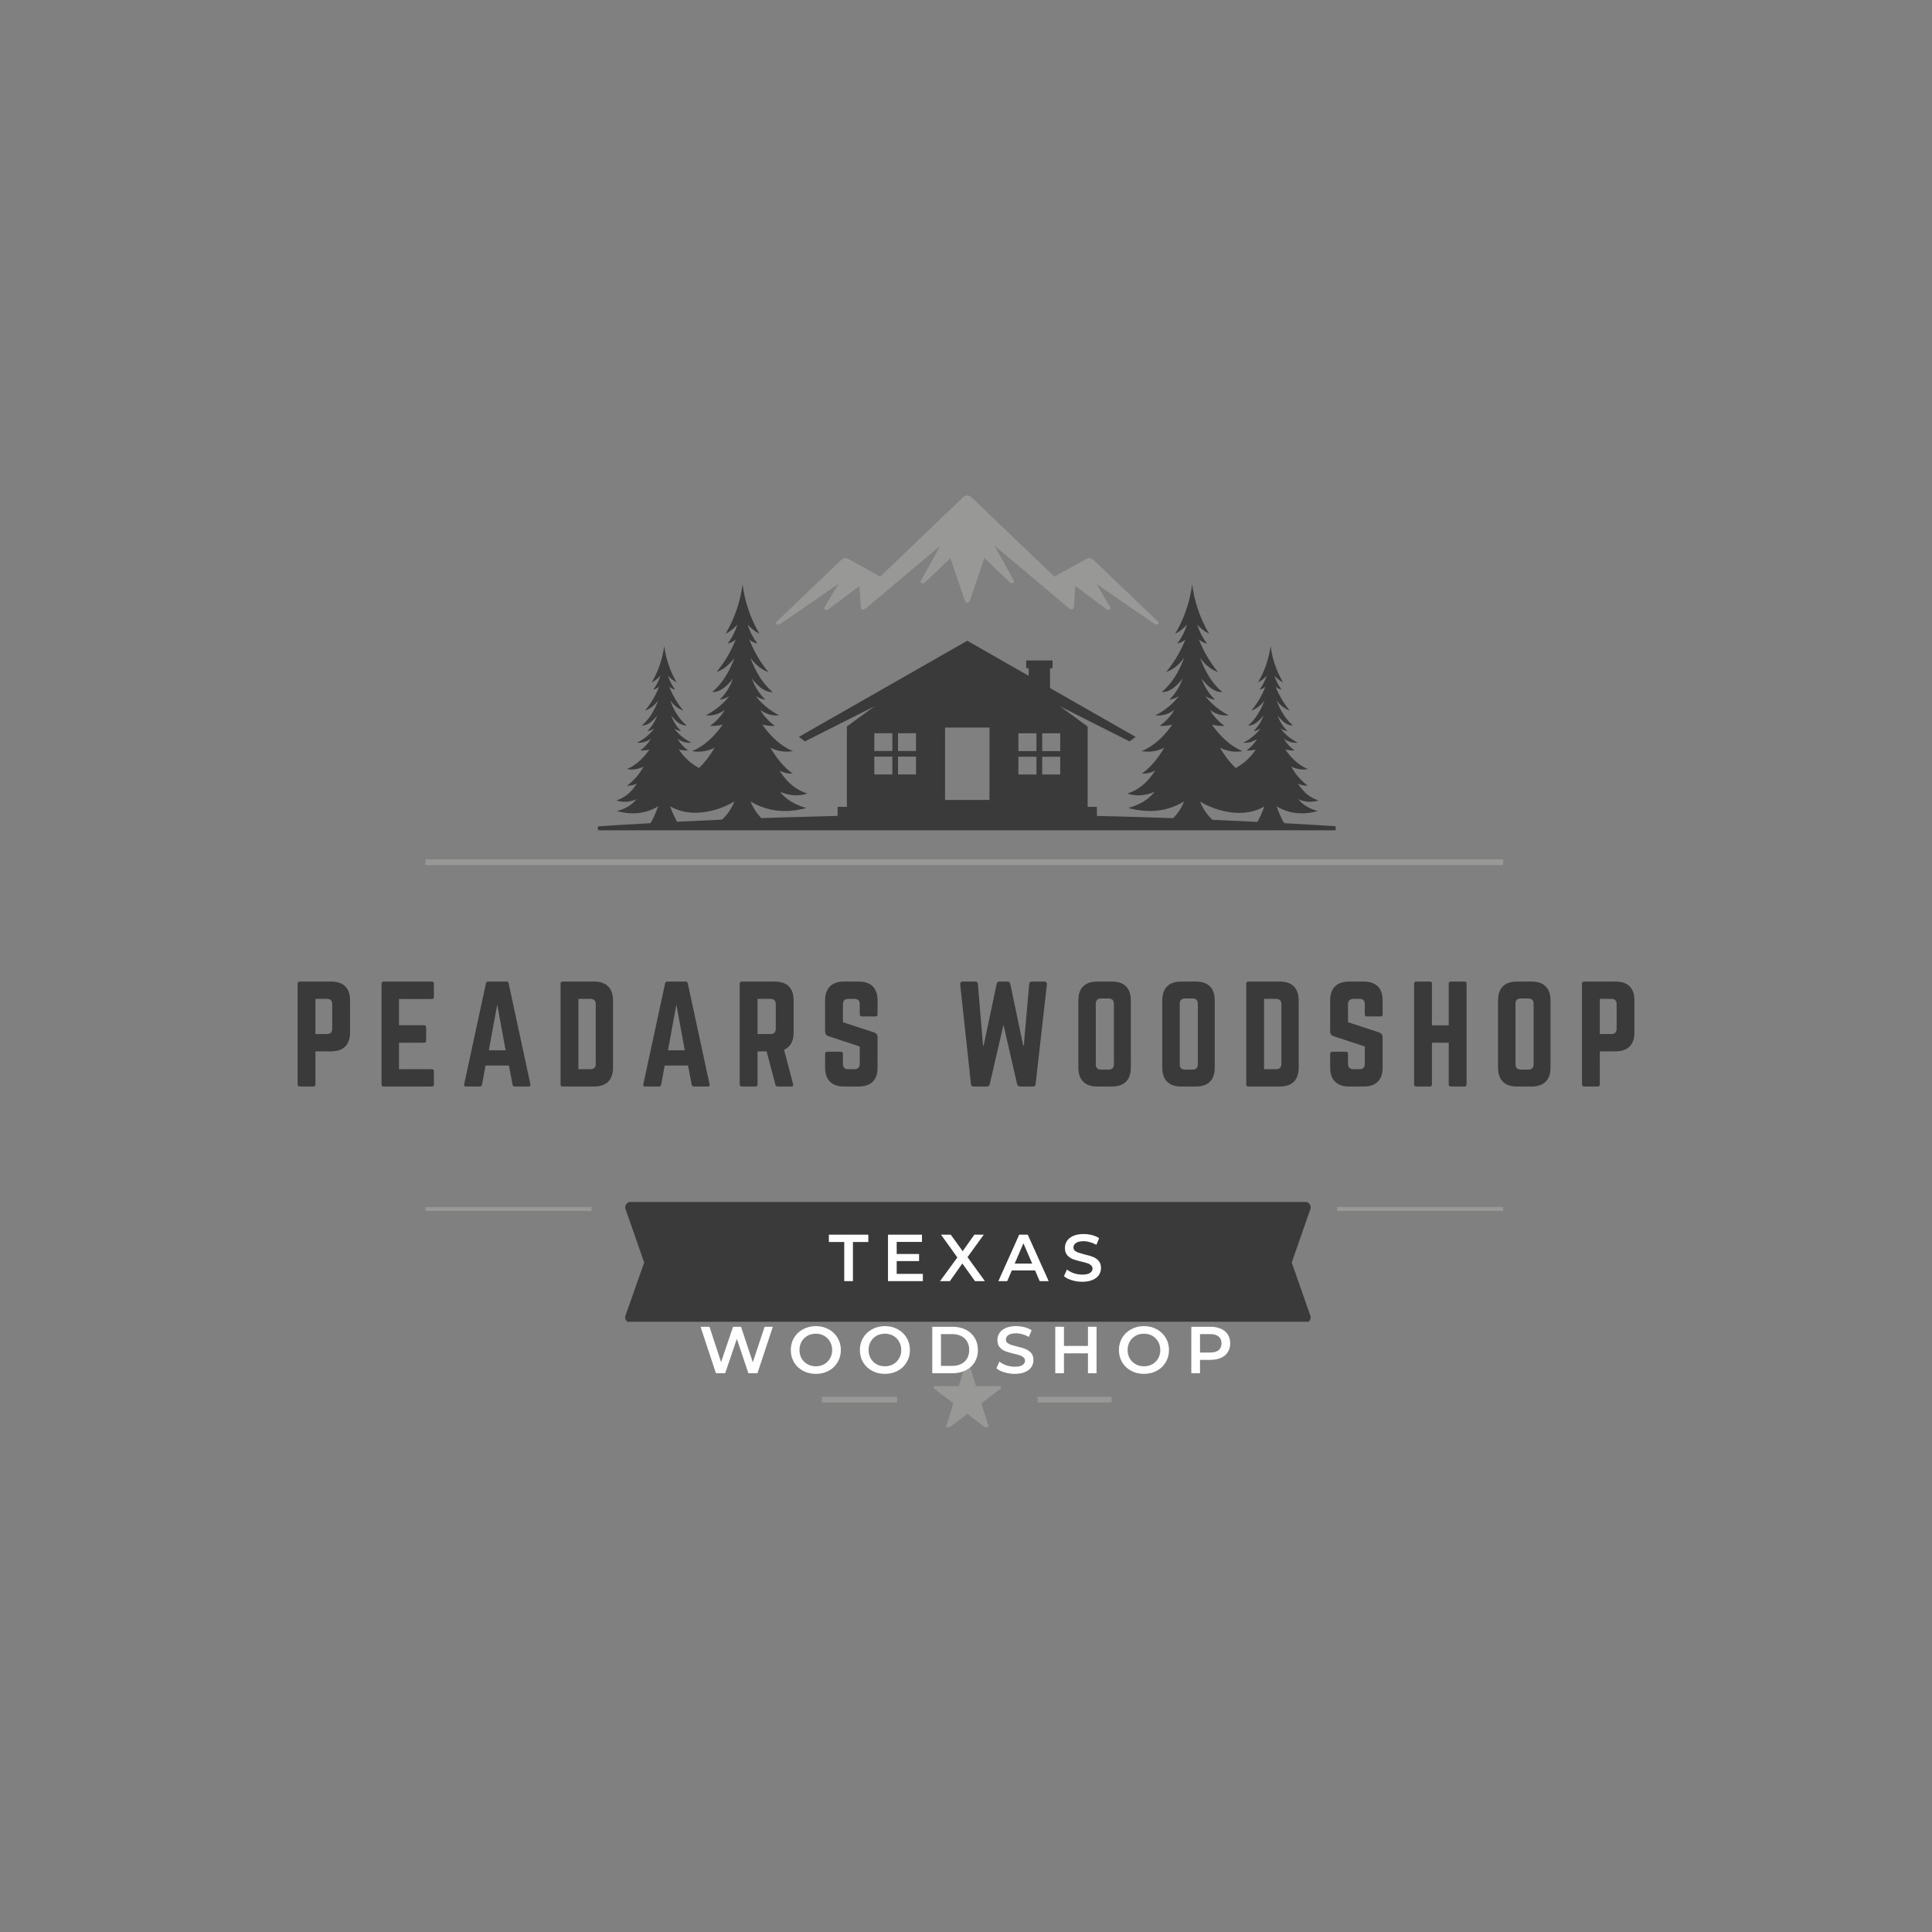 <?xml version="1.0" encoding="UTF-8"?>
<svg xmlns="http://www.w3.org/2000/svg" xmlns:xlink="http://www.w3.org/1999/xlink" width="375pt" height="375pt" viewBox="0 0 375 375" version="1.2">
<rect x="0" y="0" width="375" height="375" fill="#808080" stroke="none"/>
<defs>
<g>
<symbol overflow="visible" id="glyph0-0">
<path style="stroke:none;" d="M 0.516 -9.016 L 7.047 -9.016 L 7.047 0 L 0.516 0 Z M 6.016 -0.906 L 6.016 -8.109 L 1.547 -8.109 L 1.547 -0.906 Z M 6.016 -0.906 "/>
</symbol>
<symbol overflow="visible" id="glyph0-1">
<path style="stroke:none;" d="M 3.031 -7.594 L 0.047 -7.594 L 0.047 -9.016 L 7.703 -9.016 L 7.703 -7.594 L 4.719 -7.594 L 4.719 0 L 3.031 0 Z M 3.031 -7.594 "/>
</symbol>
<symbol overflow="visible" id="glyph0-2">
<path style="stroke:none;" d="M 7.969 -1.406 L 7.969 0 L 1.203 0 L 1.203 -9.016 L 7.797 -9.016 L 7.797 -7.609 L 2.891 -7.609 L 2.891 -5.266 L 7.234 -5.266 L 7.234 -3.891 L 2.891 -3.891 L 2.891 -1.406 Z M 7.969 -1.406 "/>
</symbol>
<symbol overflow="visible" id="glyph0-3">
<path style="stroke:none;" d="M 6.891 0 L 4.438 -3.422 L 2.016 0 L 0.109 0 L 3.469 -4.594 L 0.297 -9.016 L 2.188 -9.016 L 4.5 -5.812 L 6.766 -9.016 L 8.594 -9.016 L 5.438 -4.656 L 8.812 0 Z M 6.891 0 "/>
</symbol>
<symbol overflow="visible" id="glyph0-4">
<path style="stroke:none;" d="M 7.062 -2.078 L 2.547 -2.078 L 1.656 0 L -0.062 0 L 3.984 -9.016 L 5.641 -9.016 L 9.703 0 L 7.953 0 Z M 6.5 -3.406 L 4.797 -7.344 L 3.109 -3.406 Z M 6.5 -3.406 "/>
</symbol>
<symbol overflow="visible" id="glyph0-5">
<path style="stroke:none;" d="M 4 0.125 C 3.312 0.125 2.641 0.023 1.984 -0.172 C 1.336 -0.367 0.828 -0.629 0.453 -0.953 L 1.031 -2.25 C 1.395 -1.957 1.844 -1.719 2.375 -1.531 C 2.914 -1.352 3.457 -1.266 4 -1.266 C 4.676 -1.266 5.176 -1.367 5.5 -1.578 C 5.832 -1.797 6 -2.082 6 -2.438 C 6 -2.688 5.906 -2.895 5.719 -3.062 C 5.539 -3.238 5.305 -3.375 5.016 -3.469 C 4.734 -3.562 4.348 -3.664 3.859 -3.781 C 3.172 -3.945 2.613 -4.109 2.188 -4.266 C 1.77 -4.43 1.406 -4.688 1.094 -5.031 C 0.789 -5.383 0.641 -5.859 0.641 -6.453 C 0.641 -6.953 0.773 -7.406 1.047 -7.812 C 1.316 -8.219 1.723 -8.539 2.266 -8.781 C 2.816 -9.02 3.488 -9.141 4.281 -9.141 C 4.82 -9.141 5.359 -9.07 5.891 -8.938 C 6.422 -8.801 6.883 -8.602 7.281 -8.344 L 6.75 -7.047 C 6.352 -7.273 5.938 -7.445 5.5 -7.562 C 5.07 -7.688 4.66 -7.75 4.266 -7.75 C 3.598 -7.75 3.102 -7.633 2.781 -7.406 C 2.457 -7.188 2.297 -6.895 2.297 -6.531 C 2.297 -6.27 2.391 -6.055 2.578 -5.891 C 2.766 -5.734 3 -5.609 3.281 -5.516 C 3.562 -5.422 3.945 -5.312 4.438 -5.188 C 5.113 -5.031 5.664 -4.867 6.094 -4.703 C 6.52 -4.535 6.883 -4.281 7.188 -3.938 C 7.488 -3.594 7.641 -3.129 7.641 -2.547 C 7.641 -2.047 7.504 -1.594 7.234 -1.188 C 6.973 -0.789 6.566 -0.473 6.016 -0.234 C 5.461 0.004 4.789 0.125 4 0.125 Z M 4 0.125 "/>
</symbol>
<symbol overflow="visible" id="glyph0-6">
<path style="stroke:none;" d="M 14.375 -9.016 L 11.391 0 L 9.625 0 L 7.391 -6.672 L 5.125 0 L 3.328 0 L 0.344 -9.016 L 2.078 -9.016 L 4.328 -2.156 L 6.656 -9.016 L 8.203 -9.016 L 10.484 -2.125 L 12.781 -9.016 Z M 14.375 -9.016 "/>
</symbol>
<symbol overflow="visible" id="glyph0-7">
<path style="stroke:none;" d="M 5.422 0.125 C 4.504 0.125 3.676 -0.07 2.938 -0.469 C 2.195 -0.863 1.613 -1.414 1.188 -2.125 C 0.77 -2.832 0.562 -3.625 0.562 -4.5 C 0.562 -5.375 0.77 -6.164 1.188 -6.875 C 1.613 -7.582 2.195 -8.133 2.938 -8.531 C 3.676 -8.938 4.504 -9.141 5.422 -9.141 C 6.336 -9.141 7.164 -8.938 7.906 -8.531 C 8.645 -8.133 9.223 -7.582 9.641 -6.875 C 10.066 -6.176 10.281 -5.383 10.281 -4.5 C 10.281 -3.625 10.066 -2.832 9.641 -2.125 C 9.223 -1.414 8.645 -0.863 7.906 -0.469 C 7.164 -0.07 6.336 0.125 5.422 0.125 Z M 5.422 -1.344 C 6.023 -1.344 6.566 -1.477 7.047 -1.75 C 7.523 -2.02 7.898 -2.395 8.172 -2.875 C 8.453 -3.363 8.594 -3.906 8.594 -4.5 C 8.594 -5.102 8.453 -5.645 8.172 -6.125 C 7.898 -6.613 7.523 -6.992 7.047 -7.266 C 6.566 -7.535 6.023 -7.672 5.422 -7.672 C 4.816 -7.672 4.273 -7.535 3.797 -7.266 C 3.316 -6.992 2.938 -6.613 2.656 -6.125 C 2.383 -5.645 2.25 -5.102 2.25 -4.5 C 2.25 -3.906 2.383 -3.363 2.656 -2.875 C 2.938 -2.395 3.316 -2.02 3.797 -1.75 C 4.273 -1.477 4.816 -1.344 5.422 -1.344 Z M 5.422 -1.344 "/>
</symbol>
<symbol overflow="visible" id="glyph0-8">
<path style="stroke:none;" d="M 1.203 -9.016 L 5.156 -9.016 C 6.113 -9.016 6.961 -8.828 7.703 -8.453 C 8.453 -8.078 9.031 -7.547 9.438 -6.859 C 9.852 -6.18 10.062 -5.395 10.062 -4.5 C 10.062 -3.613 9.852 -2.828 9.438 -2.141 C 9.031 -1.461 8.453 -0.938 7.703 -0.562 C 6.961 -0.188 6.113 0 5.156 0 L 1.203 0 Z M 5.078 -1.422 C 5.734 -1.422 6.312 -1.547 6.812 -1.797 C 7.32 -2.047 7.707 -2.406 7.969 -2.875 C 8.238 -3.344 8.375 -3.883 8.375 -4.5 C 8.375 -5.125 8.238 -5.672 7.969 -6.141 C 7.707 -6.609 7.32 -6.969 6.812 -7.219 C 6.312 -7.469 5.734 -7.594 5.078 -7.594 L 2.891 -7.594 L 2.891 -1.422 Z M 5.078 -1.422 "/>
</symbol>
<symbol overflow="visible" id="glyph0-9">
<path style="stroke:none;" d="M 9.219 -9.016 L 9.219 0 L 7.547 0 L 7.547 -3.859 L 2.891 -3.859 L 2.891 0 L 1.203 0 L 1.203 -9.016 L 2.891 -9.016 L 2.891 -5.297 L 7.547 -5.297 L 7.547 -9.016 Z M 9.219 -9.016 "/>
</symbol>
<symbol overflow="visible" id="glyph0-10">
<path style="stroke:none;" d="M 4.922 -9.016 C 5.703 -9.016 6.379 -8.883 6.953 -8.625 C 7.535 -8.363 7.977 -7.992 8.281 -7.516 C 8.594 -7.035 8.75 -6.469 8.75 -5.812 C 8.75 -5.156 8.594 -4.582 8.281 -4.094 C 7.977 -3.613 7.535 -3.242 6.953 -2.984 C 6.379 -2.723 5.703 -2.594 4.922 -2.594 L 2.891 -2.594 L 2.891 0 L 1.203 0 L 1.203 -9.016 Z M 4.844 -4.016 C 5.57 -4.016 6.125 -4.164 6.5 -4.469 C 6.875 -4.781 7.062 -5.227 7.062 -5.812 C 7.062 -6.383 6.875 -6.82 6.5 -7.125 C 6.125 -7.438 5.57 -7.594 4.844 -7.594 L 2.891 -7.594 L 2.891 -4.016 Z M 4.844 -4.016 "/>
</symbol>
<symbol overflow="visible" id="glyph1-0">
<path style="stroke:none;" d="M 1.273 -0.406 C 1.273 -0.152 1.426 0 1.68 0 L 4.328 0 C 4.609 0 4.734 -0.152 4.734 -0.406 L 4.734 -6.824 L 7.793 -6.824 C 10.184 -6.824 11.457 -8.121 11.457 -10.492 L 11.457 -16.703 C 11.457 -19.098 10.184 -20.371 7.793 -20.371 L 1.68 -20.371 C 1.426 -20.371 1.273 -20.219 1.273 -19.961 Z M 4.734 -10.184 L 4.734 -17.008 L 6.977 -17.008 C 7.664 -17.008 7.996 -16.652 7.996 -15.992 L 7.996 -11.203 C 7.996 -10.566 7.664 -10.184 6.977 -10.184 Z M 4.734 -10.184 "/>
</symbol>
<symbol overflow="visible" id="glyph1-1">
<path style="stroke:none;" d="M 11.434 -19.961 C 11.434 -20.219 11.332 -20.371 11.023 -20.371 L 1.656 -20.371 C 1.426 -20.371 1.273 -20.219 1.273 -19.961 L 1.273 -0.406 C 1.273 -0.152 1.426 0 1.656 0 L 11.023 0 C 11.332 0 11.434 -0.152 11.434 -0.406 L 11.434 -2.953 C 11.434 -3.234 11.332 -3.359 11.023 -3.359 L 4.66 -3.359 L 4.66 -8.504 L 9.523 -8.504 C 9.777 -8.504 9.93 -8.656 9.93 -8.938 L 9.93 -11.457 C 9.93 -11.738 9.777 -11.891 9.523 -11.891 L 4.66 -11.891 L 4.66 -16.984 L 11.023 -16.984 C 11.332 -16.984 11.434 -17.16 11.434 -17.418 Z M 11.434 -19.961 "/>
</symbol>
<symbol overflow="visible" id="glyph1-2">
<path style="stroke:none;" d="M 13.547 0 C 13.852 0 13.953 -0.152 13.902 -0.434 L 9.676 -20.012 C 9.625 -20.27 9.473 -20.371 9.242 -20.371 L 5.703 -20.371 C 5.473 -20.371 5.32 -20.27 5.27 -20.012 L 1.043 -0.434 C 0.969 -0.152 1.094 0 1.375 0 L 4.098 0 C 4.328 0 4.457 -0.129 4.508 -0.355 L 5.195 -4.074 L 9.727 -4.074 L 10.441 -0.355 C 10.492 -0.129 10.617 0 10.848 0 Z M 9.09 -7.027 L 5.832 -7.027 L 7.461 -15.914 Z M 9.09 -7.027 "/>
</symbol>
<symbol overflow="visible" id="glyph1-3">
<path style="stroke:none;" d="M 1.273 -0.406 C 1.273 -0.129 1.402 0 1.68 0 L 7.793 0 C 10.184 0 11.457 -1.273 11.457 -3.668 L 11.457 -16.68 C 11.457 -19.07 10.184 -20.371 7.793 -20.371 L 1.68 -20.371 C 1.402 -20.371 1.273 -20.219 1.273 -19.961 Z M 4.734 -3.359 L 4.734 -17.008 L 7.078 -17.008 C 7.742 -17.008 8.098 -16.652 8.098 -15.965 L 8.098 -4.379 C 8.098 -3.691 7.742 -3.359 7.078 -3.359 Z M 4.734 -3.359 "/>
</symbol>
<symbol overflow="visible" id="glyph1-4">
<path style="stroke:none;" d="M 11.738 -16.703 C 11.738 -19.098 10.465 -20.371 8.07 -20.371 L 1.68 -20.371 C 1.426 -20.371 1.273 -20.219 1.273 -19.961 L 1.273 -0.406 C 1.273 -0.152 1.426 0 1.68 0 L 4.328 0 C 4.582 0 4.734 -0.152 4.734 -0.406 L 4.734 -6.824 L 6.492 -6.824 L 8.199 -0.355 C 8.25 -0.129 8.379 0 8.633 0 L 11.281 0 C 11.559 0 11.711 -0.152 11.637 -0.457 L 9.879 -7.129 C 11.102 -7.664 11.738 -8.785 11.738 -10.492 Z M 4.734 -10.184 L 4.734 -17.008 L 7.258 -17.008 C 7.918 -17.008 8.273 -16.652 8.273 -15.992 L 8.273 -11.203 C 8.273 -10.543 7.918 -10.184 7.258 -10.184 Z M 4.734 -10.184 "/>
</symbol>
<symbol overflow="visible" id="glyph1-5">
<path style="stroke:none;" d="M 4.941 -20.371 C 2.57 -20.371 1.273 -19.098 1.273 -16.703 L 1.273 -10.695 C 1.273 -10.211 1.504 -9.906 1.961 -9.754 L 7.996 -7.766 L 7.996 -4.379 C 7.996 -3.691 7.641 -3.359 6.977 -3.359 L 5.754 -3.359 C 5.117 -3.359 4.734 -3.691 4.734 -4.379 L 4.734 -6.34 C 4.734 -6.621 4.609 -6.746 4.328 -6.746 L 1.68 -6.746 C 1.426 -6.746 1.273 -6.621 1.273 -6.34 L 1.273 -3.668 C 1.273 -1.273 2.57 0 4.941 0 L 7.793 0 C 10.184 0 11.457 -1.273 11.457 -3.668 L 11.457 -9.547 C 11.457 -10.031 11.23 -10.312 10.797 -10.492 L 4.734 -12.477 L 4.734 -15.992 C 4.734 -16.652 5.117 -17.008 5.754 -17.008 L 6.977 -17.008 C 7.664 -17.008 7.996 -16.652 7.996 -15.992 L 7.996 -14.004 C 7.996 -13.75 8.148 -13.598 8.402 -13.598 L 11.051 -13.598 C 11.332 -13.598 11.457 -13.75 11.457 -14.004 L 11.457 -16.703 C 11.457 -19.098 10.184 -20.371 7.793 -20.371 Z M 4.941 -20.371 "/>
</symbol>
<symbol overflow="visible" id="glyph1-6">
<path style="stroke:none;" d=""/>
</symbol>
<symbol overflow="visible" id="glyph1-7">
<path style="stroke:none;" d="M 15.199 -20.371 C 14.895 -20.371 14.691 -20.191 14.668 -19.887 L 13.621 -7.969 L 13.496 -7.969 L 11 -19.91 C 10.922 -20.219 10.746 -20.371 10.441 -20.371 L 8.91 -20.371 C 8.605 -20.371 8.43 -20.219 8.352 -19.91 L 5.832 -7.969 L 5.703 -7.969 L 4.711 -19.887 C 4.684 -20.191 4.48 -20.371 4.176 -20.371 L 1.758 -20.371 C 1.426 -20.371 1.246 -20.168 1.273 -19.836 L 3.359 -0.484 C 3.387 -0.152 3.566 0 3.895 0 L 6.441 0 C 6.746 0 6.926 -0.152 7.004 -0.434 L 9.676 -11.969 L 12.324 -0.457 C 12.398 -0.152 12.578 0 12.883 0 L 15.379 0 C 15.711 0 15.887 -0.152 15.914 -0.484 L 18.105 -19.836 C 18.129 -20.168 17.949 -20.371 17.621 -20.371 Z M 15.199 -20.371 "/>
</symbol>
<symbol overflow="visible" id="glyph1-8">
<path style="stroke:none;" d="M 1.273 -3.668 C 1.273 -1.273 2.547 0 4.941 0 L 7.793 0 C 10.184 0 11.457 -1.273 11.457 -3.668 L 11.457 -16.703 C 11.457 -19.098 10.184 -20.371 7.793 -20.371 L 4.941 -20.371 C 2.547 -20.371 1.273 -19.098 1.273 -16.703 Z M 5.68 -3.285 C 5.016 -3.285 4.66 -3.617 4.66 -4.305 L 4.66 -16.066 C 4.66 -16.73 5.016 -17.086 5.68 -17.086 L 7.156 -17.086 C 7.816 -17.086 8.172 -16.73 8.172 -16.066 L 8.172 -4.305 C 8.172 -3.617 7.816 -3.285 7.156 -3.285 Z M 5.68 -3.285 "/>
</symbol>
<symbol overflow="visible" id="glyph1-9">
<path style="stroke:none;" d="M 7.996 -11.867 L 4.734 -11.867 L 4.734 -19.961 C 4.734 -20.219 4.582 -20.371 4.328 -20.371 L 1.707 -20.371 C 1.402 -20.371 1.273 -20.219 1.273 -19.961 L 1.273 -0.406 C 1.273 -0.152 1.402 0 1.707 0 L 4.328 0 C 4.582 0 4.734 -0.152 4.734 -0.406 L 4.734 -8.504 L 7.996 -8.504 L 7.996 -0.406 C 7.996 -0.152 8.148 0 8.402 0 L 11.023 0 C 11.332 0 11.457 -0.152 11.457 -0.406 L 11.457 -19.961 C 11.457 -20.219 11.332 -20.371 11.023 -20.371 L 8.402 -20.371 C 8.148 -20.371 7.996 -20.219 7.996 -19.961 Z M 7.996 -11.867 "/>
</symbol>
</g>
<clipPath id="clip1">
  <path d="M 150 96.168 L 225 96.168 L 225 122 L 150 122 Z M 150 96.168 "/>
</clipPath>
<clipPath id="clip2">
  <path d="M 116 113 L 259.25 113 L 259.25 161.164 L 116 161.164 Z M 116 113 "/>
</clipPath>
<clipPath id="clip3">
  <path d="M 82 166.801 L 292 166.801 L 292 235.051 L 82 235.051 Z M 82 166.801 "/>
</clipPath>
<clipPath id="clip4">
  <path d="M 121 233.301 L 255 233.301 L 255 256.551 L 121 256.551 Z M 121 233.301 "/>
</clipPath>
<clipPath id="clip5">
  <path d="M 159.508 264.246 L 215.758 264.246 L 215.758 276.996 L 159.508 276.996 Z M 159.508 264.246 "/>
</clipPath>
</defs>
<g id="surface1">
<g clip-path="url(#clip1)" clip-rule="nonzero">
<path style=" stroke:none;fill-rule:evenodd;fill:rgb(59.61%,59.61%,59.219%);fill-opacity:1;" d="M 150.699 120.715 L 163.355 108.605 C 163.527 108.449 163.73 108.363 163.961 108.352 C 164.203 108.324 164.43 108.367 164.645 108.48 L 170.859 111.918 L 187.023 96.43 C 187.234 96.258 187.48 96.172 187.754 96.172 C 188.027 96.172 188.27 96.258 188.48 96.43 L 204.648 111.918 L 210.883 108.477 C 211.094 108.363 211.324 108.32 211.562 108.348 C 211.797 108.363 211.996 108.445 212.168 108.602 L 224.828 120.711 C 224.898 120.773 224.926 120.852 224.91 120.941 C 224.898 121.035 224.848 121.102 224.762 121.141 C 224.555 121.262 224.352 121.262 224.145 121.141 L 212.797 113.324 L 215.543 117.938 C 215.578 118.012 215.578 118.09 215.543 118.164 C 215.512 118.242 215.453 118.289 215.371 118.316 C 215.172 118.406 214.977 118.387 214.793 118.266 L 208.719 113.727 L 208.422 117.984 C 208.383 118.148 208.277 118.246 208.109 118.273 C 207.93 118.32 207.77 118.285 207.621 118.176 L 193.027 105.902 L 196.82 112.762 C 196.902 112.91 196.82 113.078 196.617 113.137 C 196.402 113.223 196.211 113.191 196.035 113.047 L 191.059 108.297 L 188.203 116.719 C 188.113 116.902 187.969 116.984 187.762 116.965 C 187.559 116.984 187.41 116.902 187.324 116.719 L 184.473 108.332 L 179.496 113.086 C 179.316 113.23 179.121 113.258 178.91 113.172 C 178.711 113.094 178.625 112.93 178.711 112.793 L 182.504 105.938 L 167.91 118.211 C 167.762 118.32 167.598 118.352 167.418 118.309 C 167.25 118.281 167.148 118.184 167.109 118.02 L 166.809 113.758 L 160.73 118.301 C 160.547 118.422 160.355 118.438 160.152 118.348 C 159.969 118.262 159.902 118.102 159.984 117.973 L 162.734 113.344 L 151.402 121.152 C 151.195 121.277 150.988 121.277 150.785 121.152 C 150.688 121.121 150.633 121.055 150.613 120.957 C 150.594 120.859 150.621 120.777 150.699 120.715 Z M 150.699 120.715 "/>
</g>
<g clip-path="url(#clip2)" clip-rule="nonzero">
<path style=" stroke:none;fill-rule:evenodd;fill:rgb(22.749%,22.749%,22.749%);fill-opacity:1;" d="M 259.254 160.375 C 255.953 160.16 252.637 159.965 249.301 159.781 C 248.699 158.988 248.176 157.508 247.77 156.5 C 250.535 158.133 253.18 158.109 255.781 157.441 C 254.305 157.012 252.973 156.344 251.992 155.121 C 253.27 155.711 254.578 155.789 255.918 155.363 C 254.441 154.91 253.078 153.922 251.914 152.066 C 252.512 152.391 253.148 152.535 253.828 152.5 C 252.496 151.492 251.43 150.258 250.629 148.797 C 251.656 149.312 252.738 149.473 253.871 149.281 C 252.09 148.562 250.605 147.113 249.473 145.477 C 250.062 145.629 250.66 145.695 251.27 145.664 C 250.41 145.047 249.723 144.281 249.199 143.367 C 249.992 143.98 250.891 144.242 251.895 144.152 C 250.566 143.484 249.453 142.566 248.547 141.398 C 248.957 141.672 249.41 141.844 249.902 141.906 C 249.031 141.043 248.391 140.035 247.988 138.883 C 248.922 140.086 249.902 140.867 250.969 140.812 C 249.609 139.676 248.555 138.031 247.77 135.91 C 248.41 136.855 249.27 137.527 250.34 137.934 C 249.176 136.523 248.258 134.965 247.594 133.262 C 247.918 133.566 248.301 133.766 248.742 133.855 C 248.121 133.023 247.656 132.113 247.344 131.129 C 247.824 131.676 248.387 132.117 249.035 132.453 C 247.754 130.25 246.949 127.891 246.621 125.371 C 246.285 127.895 245.473 130.254 244.184 132.457 C 244.832 132.121 245.395 131.68 245.871 131.133 C 245.562 132.117 245.098 133.027 244.477 133.859 C 244.918 133.77 245.301 133.57 245.625 133.266 C 244.961 134.969 244.047 136.527 242.879 137.938 C 243.953 137.535 244.809 136.859 245.449 135.914 C 244.664 138.035 243.609 139.699 242.25 140.816 C 243.316 140.871 244.297 140.09 245.23 138.883 C 244.828 140.039 244.191 141.047 243.316 141.91 C 243.809 141.844 244.262 141.676 244.672 141.402 C 243.77 142.57 242.652 143.488 241.324 144.156 C 242.328 144.246 243.23 143.984 244.027 143.371 C 243.5 144.285 242.809 145.051 241.953 145.668 C 242.562 145.695 243.16 145.633 243.75 145.48 C 242.75 147.008 241.441 148.207 239.828 149.074 C 238.637 147.898 237.633 146.586 236.809 145.141 C 238.195 145.832 239.66 146.055 241.195 145.797 C 238.789 144.824 236.777 142.863 235.242 140.645 C 236.039 140.852 236.848 140.934 237.672 140.898 C 236.844 140.297 235.465 139.023 234.867 137.793 C 235.945 138.621 237.16 138.973 238.523 138.852 C 236.945 138.094 234.957 136.531 233.988 135.121 C 234.547 135.492 235.156 135.723 235.824 135.816 C 234.641 134.645 233.773 133.281 233.219 131.719 C 234.488 133.348 235.816 134.41 237.258 134.332 C 235.418 132.82 233.984 130.547 232.926 127.695 C 234.031 129.176 235.199 130.031 236.41 130.438 C 234.836 128.523 233.598 126.41 232.699 124.109 C 233.145 124.52 233.668 124.789 234.266 124.91 C 233.426 123.785 232.797 122.555 232.379 121.219 C 233.027 121.961 233.793 122.559 234.676 123.012 C 232.938 120.031 231.848 116.836 231.402 113.426 C 230.953 116.84 229.855 120.035 228.105 123.012 C 228.988 122.559 229.754 121.961 230.402 121.219 C 229.984 122.555 229.355 123.785 228.516 124.91 C 229.117 124.789 229.641 124.523 230.086 124.109 C 229.184 126.41 227.941 128.512 226.359 130.422 C 227.574 130.016 228.742 129.16 229.844 127.68 C 228.785 130.547 227.352 132.789 225.512 134.316 C 226.957 134.395 228.285 133.332 229.555 131.703 C 229.004 133.27 228.141 134.637 226.957 135.812 C 227.625 135.719 228.238 135.488 228.797 135.117 C 227.828 136.527 225.84 138.074 224.266 138.848 C 225.621 138.973 226.84 138.617 227.914 137.789 C 227.32 139.02 225.938 140.293 225.113 140.895 C 225.938 140.93 226.746 140.848 227.543 140.641 C 226.012 142.859 223.996 144.82 221.59 145.793 C 223.125 146.051 224.586 145.832 225.977 145.137 C 224.773 147.16 223.395 148.918 221.641 150.148 C 222.559 150.191 223.418 149.996 224.223 149.562 C 222.641 152.074 220.801 153.41 218.797 154.023 C 220.551 154.633 222.328 154.426 224.113 153.695 C 222.785 155.352 220.988 156.258 218.984 156.84 C 222.512 157.742 226.094 157.777 229.832 155.562 C 229.344 156.777 228.641 157.859 227.723 158.805 C 226.375 158.754 225.02 158.711 223.664 158.668 C 220.09 158.547 216.508 158.449 212.91 158.371 L 212.91 156.609 L 211.113 156.609 L 211.113 141.02 L 205.754 137.098 L 219.25 143.91 L 220.426 143.031 L 203.812 133.551 L 203.812 129.711 L 204.297 129.711 L 204.297 128.199 L 199.18 128.199 L 199.18 129.711 L 199.672 129.711 L 199.672 131.18 L 187.75 124.371 L 155.066 143.023 L 156.238 143.902 L 169.738 137.09 L 164.379 141.012 L 164.379 156.609 L 162.582 156.609 L 162.582 158.363 C 158.988 158.449 155.402 158.547 151.828 158.66 C 150.473 158.703 149.121 158.75 147.766 158.797 C 146.855 157.852 146.16 156.773 145.676 155.562 C 149.418 157.777 153 157.742 156.523 156.84 C 154.523 156.258 152.723 155.352 151.395 153.695 C 153.184 154.426 154.961 154.633 156.711 154.023 C 154.707 153.41 152.867 152.074 151.289 149.562 C 152.094 149.996 152.953 150.191 153.867 150.148 C 152.113 148.93 150.738 147.16 149.535 145.137 C 150.926 145.832 152.387 146.051 153.922 145.793 C 151.516 144.82 149.504 142.859 147.965 140.641 C 148.762 140.848 149.574 140.93 150.398 140.895 C 149.57 140.293 148.188 139.02 147.594 137.789 C 148.672 138.617 149.891 138.973 151.25 138.848 C 149.668 138.09 147.684 136.527 146.715 135.117 C 147.273 135.484 147.883 135.719 148.547 135.812 C 147.363 134.641 146.496 133.277 145.945 131.715 C 147.211 133.344 148.539 134.406 149.984 134.328 C 148.145 132.816 146.715 130.543 145.648 127.691 C 146.758 129.172 147.926 130.027 149.133 130.434 C 147.562 128.52 146.324 126.41 145.43 124.109 C 145.875 124.523 146.398 124.789 146.996 124.91 C 146.156 123.785 145.527 122.555 145.105 121.219 C 145.758 121.957 146.523 122.559 147.402 123.012 C 145.664 120.031 144.578 116.836 144.133 113.426 C 143.684 116.84 142.582 120.035 140.836 123.012 C 141.715 122.559 142.48 121.961 143.133 121.219 C 142.715 122.555 142.086 123.785 141.246 124.91 C 141.844 124.789 142.367 124.523 142.812 124.109 C 141.91 126.406 140.672 128.512 139.094 130.422 C 140.305 130.016 141.469 129.16 142.578 127.68 C 141.512 130.547 140.086 132.789 138.242 134.316 C 139.688 134.395 141.016 133.332 142.281 131.703 C 141.734 133.27 140.871 134.637 139.688 135.812 C 140.352 135.719 140.965 135.488 141.523 135.117 C 140.555 136.527 138.57 138.074 136.988 138.848 C 138.348 138.973 139.57 138.617 140.648 137.789 C 140.051 139.02 138.668 140.293 137.84 140.895 C 138.664 140.93 139.477 140.848 140.273 140.641 C 138.742 142.859 136.723 144.82 134.316 145.793 C 135.852 146.051 137.316 145.832 138.707 145.137 C 137.879 146.582 136.875 147.895 135.688 149.07 C 134.07 148.203 132.762 147.004 131.762 145.477 C 132.352 145.629 132.953 145.691 133.562 145.664 C 132.703 145.047 132.012 144.281 131.488 143.367 C 132.285 143.98 133.184 144.242 134.191 144.152 C 132.863 143.484 131.746 142.566 130.84 141.398 C 131.254 141.672 131.703 141.844 132.195 141.906 C 131.324 141.043 130.688 140.035 130.281 138.883 C 131.219 140.086 132.195 140.867 133.27 140.812 C 131.91 139.676 130.848 138.031 130.066 135.91 C 130.707 136.855 131.566 137.531 132.641 137.934 C 131.473 136.523 130.555 134.965 129.891 133.262 C 130.219 133.566 130.602 133.766 131.039 133.855 C 130.422 133.023 129.957 132.113 129.648 131.129 C 130.125 131.676 130.688 132.117 131.336 132.453 C 130.051 130.25 129.246 127.891 128.918 125.371 C 128.594 127.891 127.789 130.25 126.504 132.453 C 127.152 132.117 127.715 131.676 128.191 131.129 C 127.883 132.117 127.422 133.023 126.801 133.855 C 127.238 133.766 127.621 133.566 127.945 133.262 C 127.281 134.961 126.363 136.52 125.199 137.934 C 126.273 137.527 127.129 136.855 127.77 135.91 C 126.988 138.031 125.93 139.695 124.57 140.812 C 125.641 140.867 126.617 140.086 127.555 138.883 C 127.148 140.035 126.512 141.043 125.641 141.906 C 126.133 141.844 126.586 141.672 126.996 141.398 C 126.094 142.566 124.977 143.484 123.648 144.152 C 124.652 144.242 125.551 143.98 126.348 143.367 C 125.824 144.281 125.133 145.047 124.277 145.664 C 124.883 145.695 125.484 145.629 126.07 145.477 C 124.922 147.113 123.449 148.562 121.672 149.281 C 122.809 149.473 123.887 149.312 124.914 148.797 C 124.117 150.258 123.051 151.492 121.715 152.5 C 122.395 152.535 123.031 152.391 123.629 152.066 C 122.461 153.922 121.102 154.91 119.621 155.363 C 120.965 155.789 122.273 155.711 123.551 155.121 C 122.57 156.344 121.254 157.016 119.758 157.441 C 122.367 158.109 125.012 158.133 127.77 156.5 C 127.355 157.504 126.828 158.988 126.238 159.781 C 122.922 159.961 119.605 160.16 116.289 160.375 L 116.266 160.375 C 116.125 160.375 116.016 160.562 116.023 160.777 C 116.031 160.996 116.141 161.156 116.273 161.156 L 259.277 161.156 C 259.418 161.156 259.531 160.984 259.531 160.777 C 259.531 160.574 259.395 160.375 259.254 160.375 Z M 140.152 159.094 C 137.23 159.223 134.316 159.355 131.418 159.5 C 130.891 158.535 130.438 157.535 130.062 156.5 C 133.852 158.746 138.969 157.688 142.547 155.562 C 142.012 156.914 141.215 158.094 140.152 159.094 Z M 173.203 150.316 L 169.703 150.316 L 169.703 146.863 L 173.203 146.863 Z M 173.203 145.773 L 169.703 145.773 L 169.703 142.316 L 173.203 142.316 Z M 177.797 150.316 L 174.301 150.316 L 174.301 146.863 L 177.797 146.863 Z M 177.797 145.773 L 174.301 145.773 L 174.301 142.316 L 177.797 142.316 Z M 192.055 155.273 L 183.434 155.273 L 183.434 141.223 L 192.07 141.223 Z M 201.176 150.332 L 197.676 150.332 L 197.676 146.875 L 201.176 146.875 Z M 201.176 145.789 L 197.676 145.789 L 197.676 142.332 L 201.176 142.332 Z M 205.789 150.332 L 202.289 150.332 L 202.289 146.875 L 205.789 146.875 Z M 205.789 145.789 L 202.289 145.789 L 202.289 142.332 L 205.789 142.332 Z M 244.062 159.531 C 241.164 159.387 238.25 159.25 235.328 159.125 C 234.27 158.121 233.469 156.945 232.934 155.59 C 236.516 157.719 241.629 158.777 245.418 156.531 C 245.047 157.551 244.605 158.543 244.086 159.5 Z M 244.062 159.531 "/>
</g>
<g clip-path="url(#clip3)" clip-rule="nonzero">
<path style=" stroke:none;fill-rule:evenodd;fill:rgb(59.61%,59.61%,59.219%);fill-opacity:1;" d="M 82.586 235.379 L 114.812 235.379 L 114.812 234.281 L 82.586 234.281 Z M 82.586 166.801 L 82.586 167.898 L 291.754 167.898 L 291.754 166.801 Z M 259.551 235.379 L 291.754 235.379 L 291.754 234.281 L 259.551 234.281 Z M 259.551 235.379 "/>
</g>
<g clip-path="url(#clip4)" clip-rule="nonzero">
<path style=" stroke:none;fill-rule:evenodd;fill:rgb(22.749%,22.749%,22.749%);fill-opacity:1;" d="M 253.195 256.801 L 122.547 256.801 C 122.125 256.844 121.789 256.691 121.543 256.336 C 121.301 255.98 121.27 255.609 121.457 255.219 L 125.035 245.051 L 121.477 234.863 C 121.285 234.477 121.309 234.102 121.559 233.742 C 121.805 233.387 122.141 233.234 122.566 233.285 L 253.195 233.285 C 253.621 233.234 253.957 233.391 254.203 233.746 C 254.449 234.102 254.477 234.477 254.285 234.863 L 250.723 245.051 L 254.285 255.227 C 254.469 255.613 254.438 255.984 254.195 256.336 C 253.949 256.688 253.617 256.844 253.195 256.801 Z M 253.195 256.801 "/>
</g>
<g clip-path="url(#clip5)" clip-rule="nonzero">
<path style=" stroke:none;fill-rule:nonzero;fill:rgb(59.61%,59.61%,59.219%);fill-opacity:1;" d="M 201.402 271.109 L 201.402 272.23 L 216.027 272.23 L 216.027 271.109 Z M 159.508 272.23 L 174.137 272.23 L 174.137 271.109 L 159.508 271.109 Z M 194.043 269.043 L 189.441 269.043 L 188.027 264.469 C 187.988 264.336 187.898 264.27 187.766 264.27 C 187.633 264.27 187.547 264.336 187.508 264.469 L 186.094 269.043 L 181.492 269.043 C 181.359 269.043 181.273 269.105 181.234 269.238 C 181.191 269.371 181.223 269.48 181.336 269.559 L 185.062 272.383 L 183.633 276.953 C 183.59 277.086 183.625 277.191 183.73 277.273 C 183.84 277.355 183.945 277.355 184.051 277.273 L 187.773 274.438 L 191.488 277.273 C 191.598 277.363 191.707 277.363 191.812 277.273 C 191.918 277.191 191.953 277.086 191.914 276.953 L 190.48 272.383 L 194.211 269.559 C 194.316 269.477 194.352 269.371 194.309 269.238 C 194.27 269.094 194.176 269.027 194.031 269.035 Z M 194.043 269.043 "/>
</g>
<g style="fill:rgb(100%,100%,100%);fill-opacity:1;">
  <use xlink:href="#glyph0-1" x="160.835" y="248.666"/>
</g>
<g style="fill:rgb(100%,100%,100%);fill-opacity:1;">
  <use xlink:href="#glyph0-2" x="171.157" y="248.666"/>
</g>
<g style="fill:rgb(100%,100%,100%);fill-opacity:1;">
  <use xlink:href="#glyph0-3" x="182.354" y="248.666"/>
</g>
<g style="fill:rgb(100%,100%,100%);fill-opacity:1;">
  <use xlink:href="#glyph0-4" x="193.846" y="248.666"/>
</g>
<g style="fill:rgb(100%,100%,100%);fill-opacity:1;">
  <use xlink:href="#glyph0-5" x="206.06" y="248.666"/>
</g>
<g style="fill:rgb(100%,100%,100%);fill-opacity:1;">
  <use xlink:href="#glyph0-6" x="135.632" y="266.541"/>
</g>
<g style="fill:rgb(100%,100%,100%);fill-opacity:1;">
  <use xlink:href="#glyph0-7" x="152.929" y="266.541"/>
</g>
<g style="fill:rgb(100%,100%,100%);fill-opacity:1;">
  <use xlink:href="#glyph0-7" x="166.339" y="266.541"/>
</g>
<g style="fill:rgb(100%,100%,100%);fill-opacity:1;">
  <use xlink:href="#glyph0-8" x="179.749" y="266.541"/>
</g>
<g style="fill:rgb(100%,100%,100%);fill-opacity:1;">
  <use xlink:href="#glyph0-5" x="192.954" y="266.541"/>
</g>
<g style="fill:rgb(100%,100%,100%);fill-opacity:1;">
  <use xlink:href="#glyph0-9" x="203.623" y="266.541"/>
</g>
<g style="fill:rgb(100%,100%,100%);fill-opacity:1;">
  <use xlink:href="#glyph0-7" x="216.621" y="266.541"/>
</g>
<g style="fill:rgb(100%,100%,100%);fill-opacity:1;">
  <use xlink:href="#glyph0-10" x="230.032" y="266.541"/>
</g>
<g style="fill:rgb(22.749%,22.749%,22.749%);fill-opacity:1;">
  <use xlink:href="#glyph1-0" x="56.492" y="210.89"/>
</g>
<g style="fill:rgb(22.749%,22.749%,22.749%);fill-opacity:1;">
  <use xlink:href="#glyph1-1" x="72.784" y="210.89"/>
</g>
<g style="fill:rgb(22.749%,22.749%,22.749%);fill-opacity:1;">
  <use xlink:href="#glyph1-2" x="89.051" y="210.89"/>
</g>
<g style="fill:rgb(22.749%,22.749%,22.749%);fill-opacity:1;">
  <use xlink:href="#glyph1-3" x="107.532" y="210.89"/>
</g>
<g style="fill:rgb(22.749%,22.749%,22.749%);fill-opacity:1;">
  <use xlink:href="#glyph1-2" x="123.824" y="210.89"/>
</g>
<g style="fill:rgb(22.749%,22.749%,22.749%);fill-opacity:1;">
  <use xlink:href="#glyph1-4" x="142.306" y="210.89"/>
</g>
<g style="fill:rgb(22.749%,22.749%,22.749%);fill-opacity:1;">
  <use xlink:href="#glyph1-5" x="158.878" y="210.89"/>
</g>
<g style="fill:rgb(22.749%,22.749%,22.749%);fill-opacity:1;">
  <use xlink:href="#glyph1-6" x="175.17" y="210.89"/>
</g>
<g style="fill:rgb(22.749%,22.749%,22.749%);fill-opacity:1;">
  <use xlink:href="#glyph1-7" x="185.099" y="210.89"/>
</g>
<g style="fill:rgb(22.749%,22.749%,22.749%);fill-opacity:1;">
  <use xlink:href="#glyph1-8" x="208.035" y="210.89"/>
</g>
<g style="fill:rgb(22.749%,22.749%,22.749%);fill-opacity:1;">
  <use xlink:href="#glyph1-8" x="224.327" y="210.89"/>
</g>
<g style="fill:rgb(22.749%,22.749%,22.749%);fill-opacity:1;">
  <use xlink:href="#glyph1-3" x="240.619" y="210.89"/>
</g>
<g style="fill:rgb(22.749%,22.749%,22.749%);fill-opacity:1;">
  <use xlink:href="#glyph1-5" x="256.911" y="210.89"/>
</g>
<g style="fill:rgb(22.749%,22.749%,22.749%);fill-opacity:1;">
  <use xlink:href="#glyph1-9" x="273.204" y="210.89"/>
</g>
<g style="fill:rgb(22.749%,22.749%,22.749%);fill-opacity:1;">
  <use xlink:href="#glyph1-8" x="289.496" y="210.89"/>
</g>
<g style="fill:rgb(22.749%,22.749%,22.749%);fill-opacity:1;">
  <use xlink:href="#glyph1-0" x="305.788" y="210.89"/>
</g>
</g>
</svg>
